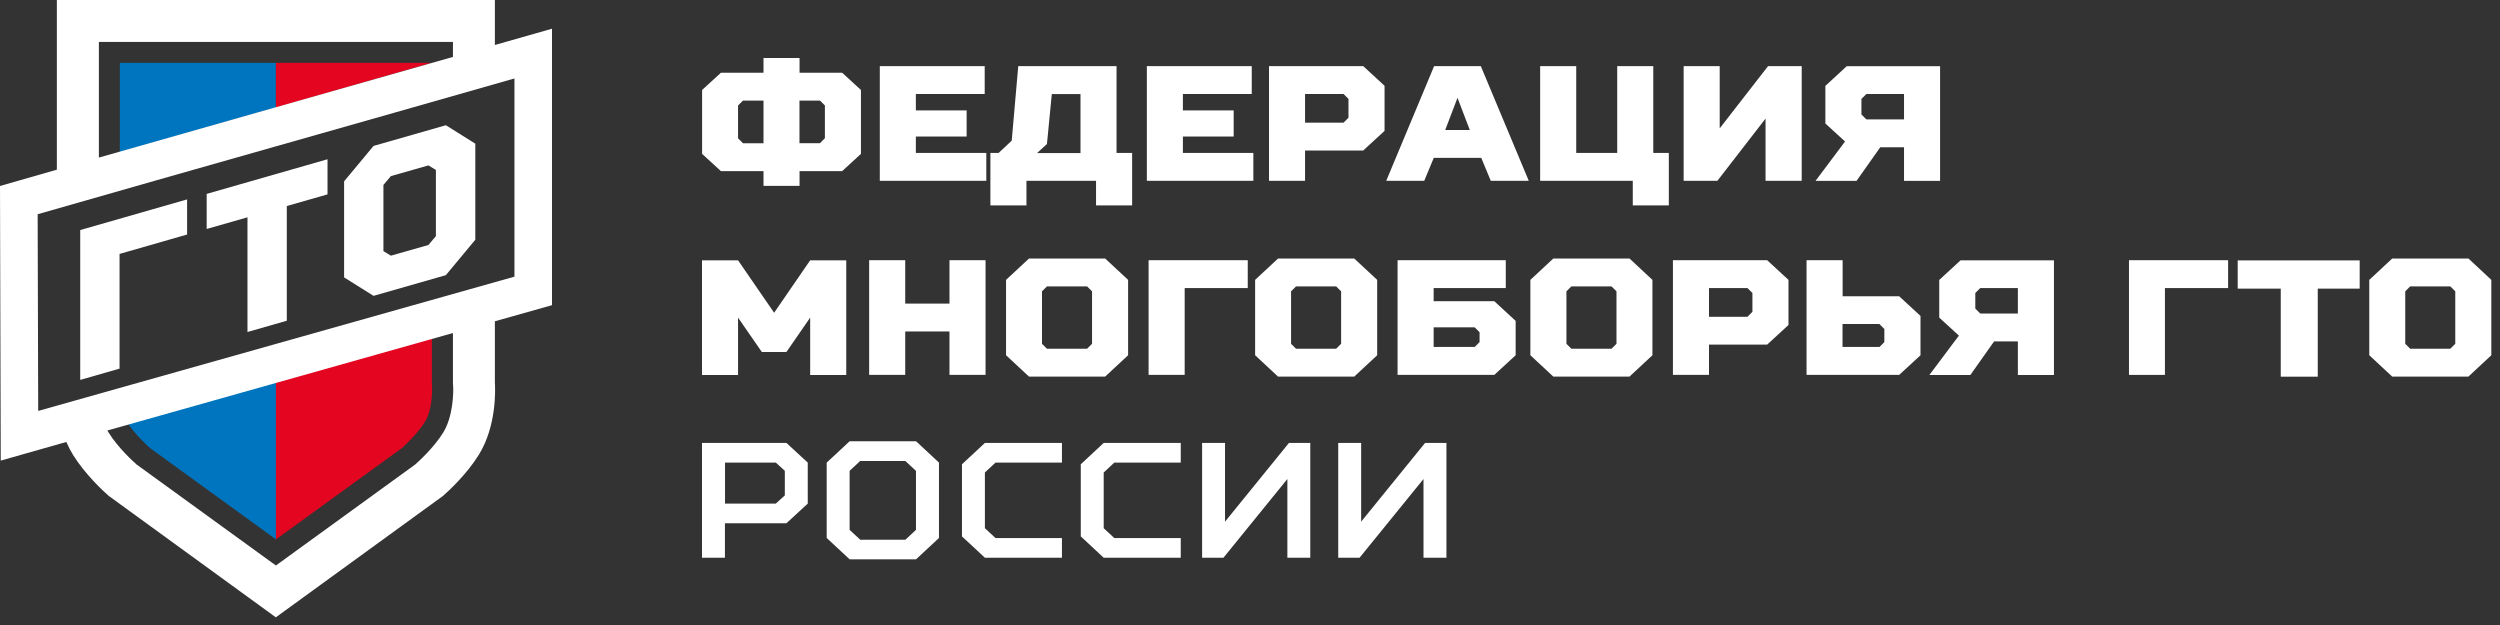 <svg width="100" height="25" viewBox="0 0 100 25" fill="none" xmlns="http://www.w3.org/2000/svg">
<rect x="0" y="0" width="100" height="25" fill="#333333" stroke="none"/>
<path fill-rule="evenodd" clip-rule="evenodd" d="M11.036 14.208L4.808 15.964C4.841 16.273 4.92 16.627 5.065 16.858C5.356 17.328 5.859 17.797 5.997 17.92L11.04 21.577V14.208H11.036ZM4.793 2.516V6.087L11.036 4.297V2.516H4.793Z" fill="#0075BF"/>
<path fill-rule="evenodd" clip-rule="evenodd" d="M11.036 14.208V21.577L16.079 17.92C16.213 17.801 16.716 17.331 17.007 16.858C17.26 16.448 17.301 15.714 17.279 15.445V15.431L17.275 15.326V12.449L11.036 14.208ZM11.036 2.516V4.297L17.249 2.516H11.036Z" fill="#E40521"/>
<path fill-rule="evenodd" clip-rule="evenodd" d="M3.955 6.303C8.688 4.953 13.392 3.623 18.118 2.277V1.677H3.955V6.303ZM2.654 17.678C2.728 17.849 2.814 18.021 2.915 18.185C3.399 18.971 4.137 19.65 4.35 19.836L11.033 24.693L17.715 19.84C17.928 19.654 18.666 18.979 19.154 18.189C19.866 17.037 19.814 15.591 19.795 15.293V15.278V12.851L22.08 12.207V1.148C21.316 1.368 20.555 1.584 19.795 1.8V0H2.274V6.787C1.517 7.003 0.757 7.22 0 7.439C0.011 11.1 0.019 14.76 0.03 18.424L2.654 17.678ZM18.118 13.321V15.311L18.122 15.382C18.148 15.699 18.125 16.661 17.727 17.305C17.35 17.913 16.731 18.472 16.608 18.58L11.036 22.62L5.464 18.58C5.341 18.472 4.719 17.909 4.346 17.305C4.327 17.276 4.312 17.25 4.294 17.22L18.118 13.321ZM20.578 11.066V3.138C14.223 4.957 7.861 6.746 1.506 8.569C1.513 11.193 1.521 13.813 1.528 16.437C7.876 14.644 14.227 12.855 20.578 11.066Z" fill="white"/>
<path fill-rule="evenodd" clip-rule="evenodd" d="M17.834 5.009L14.942 5.837L13.764 7.253V11.096L14.942 11.834L17.834 11.006L19.012 9.59V5.747L17.834 5.009ZM15.636 10.227L15.337 10.045V7.398L15.636 7.044L17.137 6.616L17.436 6.798V9.445L17.137 9.799L15.636 10.227ZM8.271 9.158L9.899 8.692V13.28L11.472 12.829V8.241L13.101 7.775V6.37L8.267 7.756V9.158H8.271ZM3.209 15.196L4.782 14.745V10.157L7.484 9.381V7.976L3.209 9.202V15.196Z" fill="white"/>
<path d="M32.799 4.023H31.979V5.727H32.799L32.996 5.529V4.217L32.799 4.023ZM30.54 2.909V2.32H31.982V2.909H33.686L34.438 3.599V6.155L33.686 6.845H31.982V7.434H30.54V6.845H28.837L28.084 6.155V3.599L28.837 2.909H30.54ZM30.54 4.023H29.72L29.522 4.221V5.533L29.72 5.731H30.54V4.023ZM35.192 2.644H39.388V3.759H36.634V4.415H38.665V5.462H36.634V6.118H39.452V7.233H35.192V2.644ZM39.616 6.118H39.944L40.469 5.626L40.73 2.644H44.662V6.118H45.285V8.217H43.842V7.233H41.058V8.217H39.616V6.118ZM41.878 5.76L41.483 6.122H43.22V3.763H42.072L41.878 5.76ZM45.877 2.644H50.07V3.759H47.316V4.415H49.347V5.462H47.316V6.118H50.134V7.233H45.874V2.644H45.877ZM54.528 6.021H52.202V7.233H50.76V2.644H54.528L55.382 3.431V5.235L54.528 6.021ZM53.939 3.956L53.742 3.759H52.202V4.907H53.742L53.939 4.709V3.956ZM59.631 7.233L59.251 6.316H57.35L56.969 7.233H55.449L57.365 2.644H59.232L61.151 7.233H59.631ZM58.3 3.912L57.808 5.201H58.792L58.3 3.912ZM66.131 2.644V6.118H66.753V8.217H65.311V7.233H61.606V2.644H63.049V6.118H64.689V2.644H66.131ZM72.065 7.233H70.622V4.743L68.695 7.233H67.346V2.644H68.788V5.134L70.723 2.644H72.068V7.233H72.065ZM73.802 5.66L73.015 4.94V3.435L73.869 2.648H77.603V7.236H76.161V5.891H75.21L74.26 7.236H72.62L73.802 5.66ZM74.655 3.759L74.457 3.956V4.579L74.655 4.776H76.161V3.759H74.655Z" fill="white"/>
<path d="M31.457 14.079H30.473L29.522 12.704V15H28.08V10.412H29.522L30.965 12.51L32.407 10.412H33.85V15H32.407V12.704L31.457 14.079ZM36.209 13.259V14.996H34.766V10.408H36.209V12.145H37.979V10.408H39.422V14.996H37.979V13.259H36.209ZM41.878 11.456L41.68 11.653V13.752L41.878 13.949H43.484L43.682 13.752V11.653L43.484 11.456H41.878ZM41.159 10.341H44.207L45.124 11.195V14.21L44.207 15.063H41.159L40.242 14.21V11.195L41.159 10.341ZM45.944 10.408H49.91V11.523H47.387V14.996H45.944V10.408ZM51.841 11.456L51.643 11.653V13.752L51.841 13.949H53.447L53.645 13.752V11.653L53.447 11.456H51.841ZM51.121 10.341H54.17L55.087 11.195V14.21L54.17 15.063H51.121L50.205 14.21V11.195L51.121 10.341ZM59.772 14.996H55.903V10.408H60.231V11.523H57.346V12.048H59.772L60.626 12.835V14.21L59.772 14.996ZM58.986 13.882L59.183 13.684V13.289L58.986 13.092H57.346V13.878H58.986V13.882ZM62.855 11.456L62.657 11.653V13.752L62.855 13.949H64.461L64.659 13.752V11.653L64.461 11.456H62.855ZM62.132 10.341H65.18L66.097 11.195V14.21L65.18 15.063H62.132L61.215 14.21V11.195L62.132 10.341ZM70.686 13.785H68.36V14.996H66.917V10.408H70.686L71.539 11.195V12.999L70.686 13.785ZM70.097 11.72L69.899 11.523H68.36V12.671H69.899L70.097 12.473V11.72ZM75.177 13.882L75.374 13.684V13.159L75.177 12.961H73.701V13.878H75.177V13.882ZM73.705 11.851H75.967L76.82 12.637V14.21L75.967 14.996H72.262V10.408H73.705V11.851ZM78.356 13.424L77.57 12.704V11.198L78.423 10.412H82.158V15H80.715V13.655H79.765L78.814 15H77.175L78.356 13.424ZM79.21 11.523L79.012 11.72V12.343L79.21 12.54H80.715V11.523H79.21Z" fill="white"/>
<path d="M96.407 11.456L96.21 11.653V13.752L96.407 13.949H98.013L98.211 13.752V11.653L98.013 11.456H96.407ZM95.688 10.341H98.737L99.653 11.195V14.21L98.737 15.063H95.688L94.771 14.21V11.195L95.688 10.341Z" fill="white"/>
<path d="M85.159 10.408H89.124V11.523H86.597V14.996H85.159V10.408Z" fill="white"/>
<path d="M91.249 10.416H92.695H94.387V11.545H92.71V15.067H92.695H91.249H91.23V11.545H89.508V10.416H91.249Z" fill="white"/>
<path d="M31.457 20.93H28.997V22.309H28.08V17.717H31.457L32.31 18.504V20.144L31.457 20.93ZM31.393 18.832L31.032 18.504H29.001V20.144H31.032L31.393 19.816V18.832Z" fill="white"/>
<path d="M33.985 17.65H36.642L37.559 18.504V21.519L36.642 22.372H33.985L33.068 21.519V18.504L33.985 17.65ZM34.41 18.437L33.985 18.832V21.195L34.41 21.59H36.214L36.639 21.195V18.835L36.214 18.44H34.41V18.437Z" fill="white"/>
<path d="M42.478 21.523V22.309H39.396L38.479 21.456V18.571L39.396 17.717H42.478V18.504H39.821L39.396 18.899V21.128L39.821 21.523H42.478Z" fill="white"/>
<path d="M47.23 21.523V22.309H44.148L43.231 21.456V18.571L44.148 17.717H47.23V18.504H44.573L44.148 18.899V21.128L44.573 21.523H47.23Z" fill="white"/>
<path d="M51.495 22.309V19.16L48.938 22.309H48.084V17.717H49.001V20.867L51.558 17.717H52.411V22.309H51.495Z" fill="white"/>
<path d="M56.94 22.309V19.16L54.383 22.309H53.529V17.717H54.446V20.867L57.003 17.717H57.857V22.309H56.94Z" fill="white"/>
</svg>
